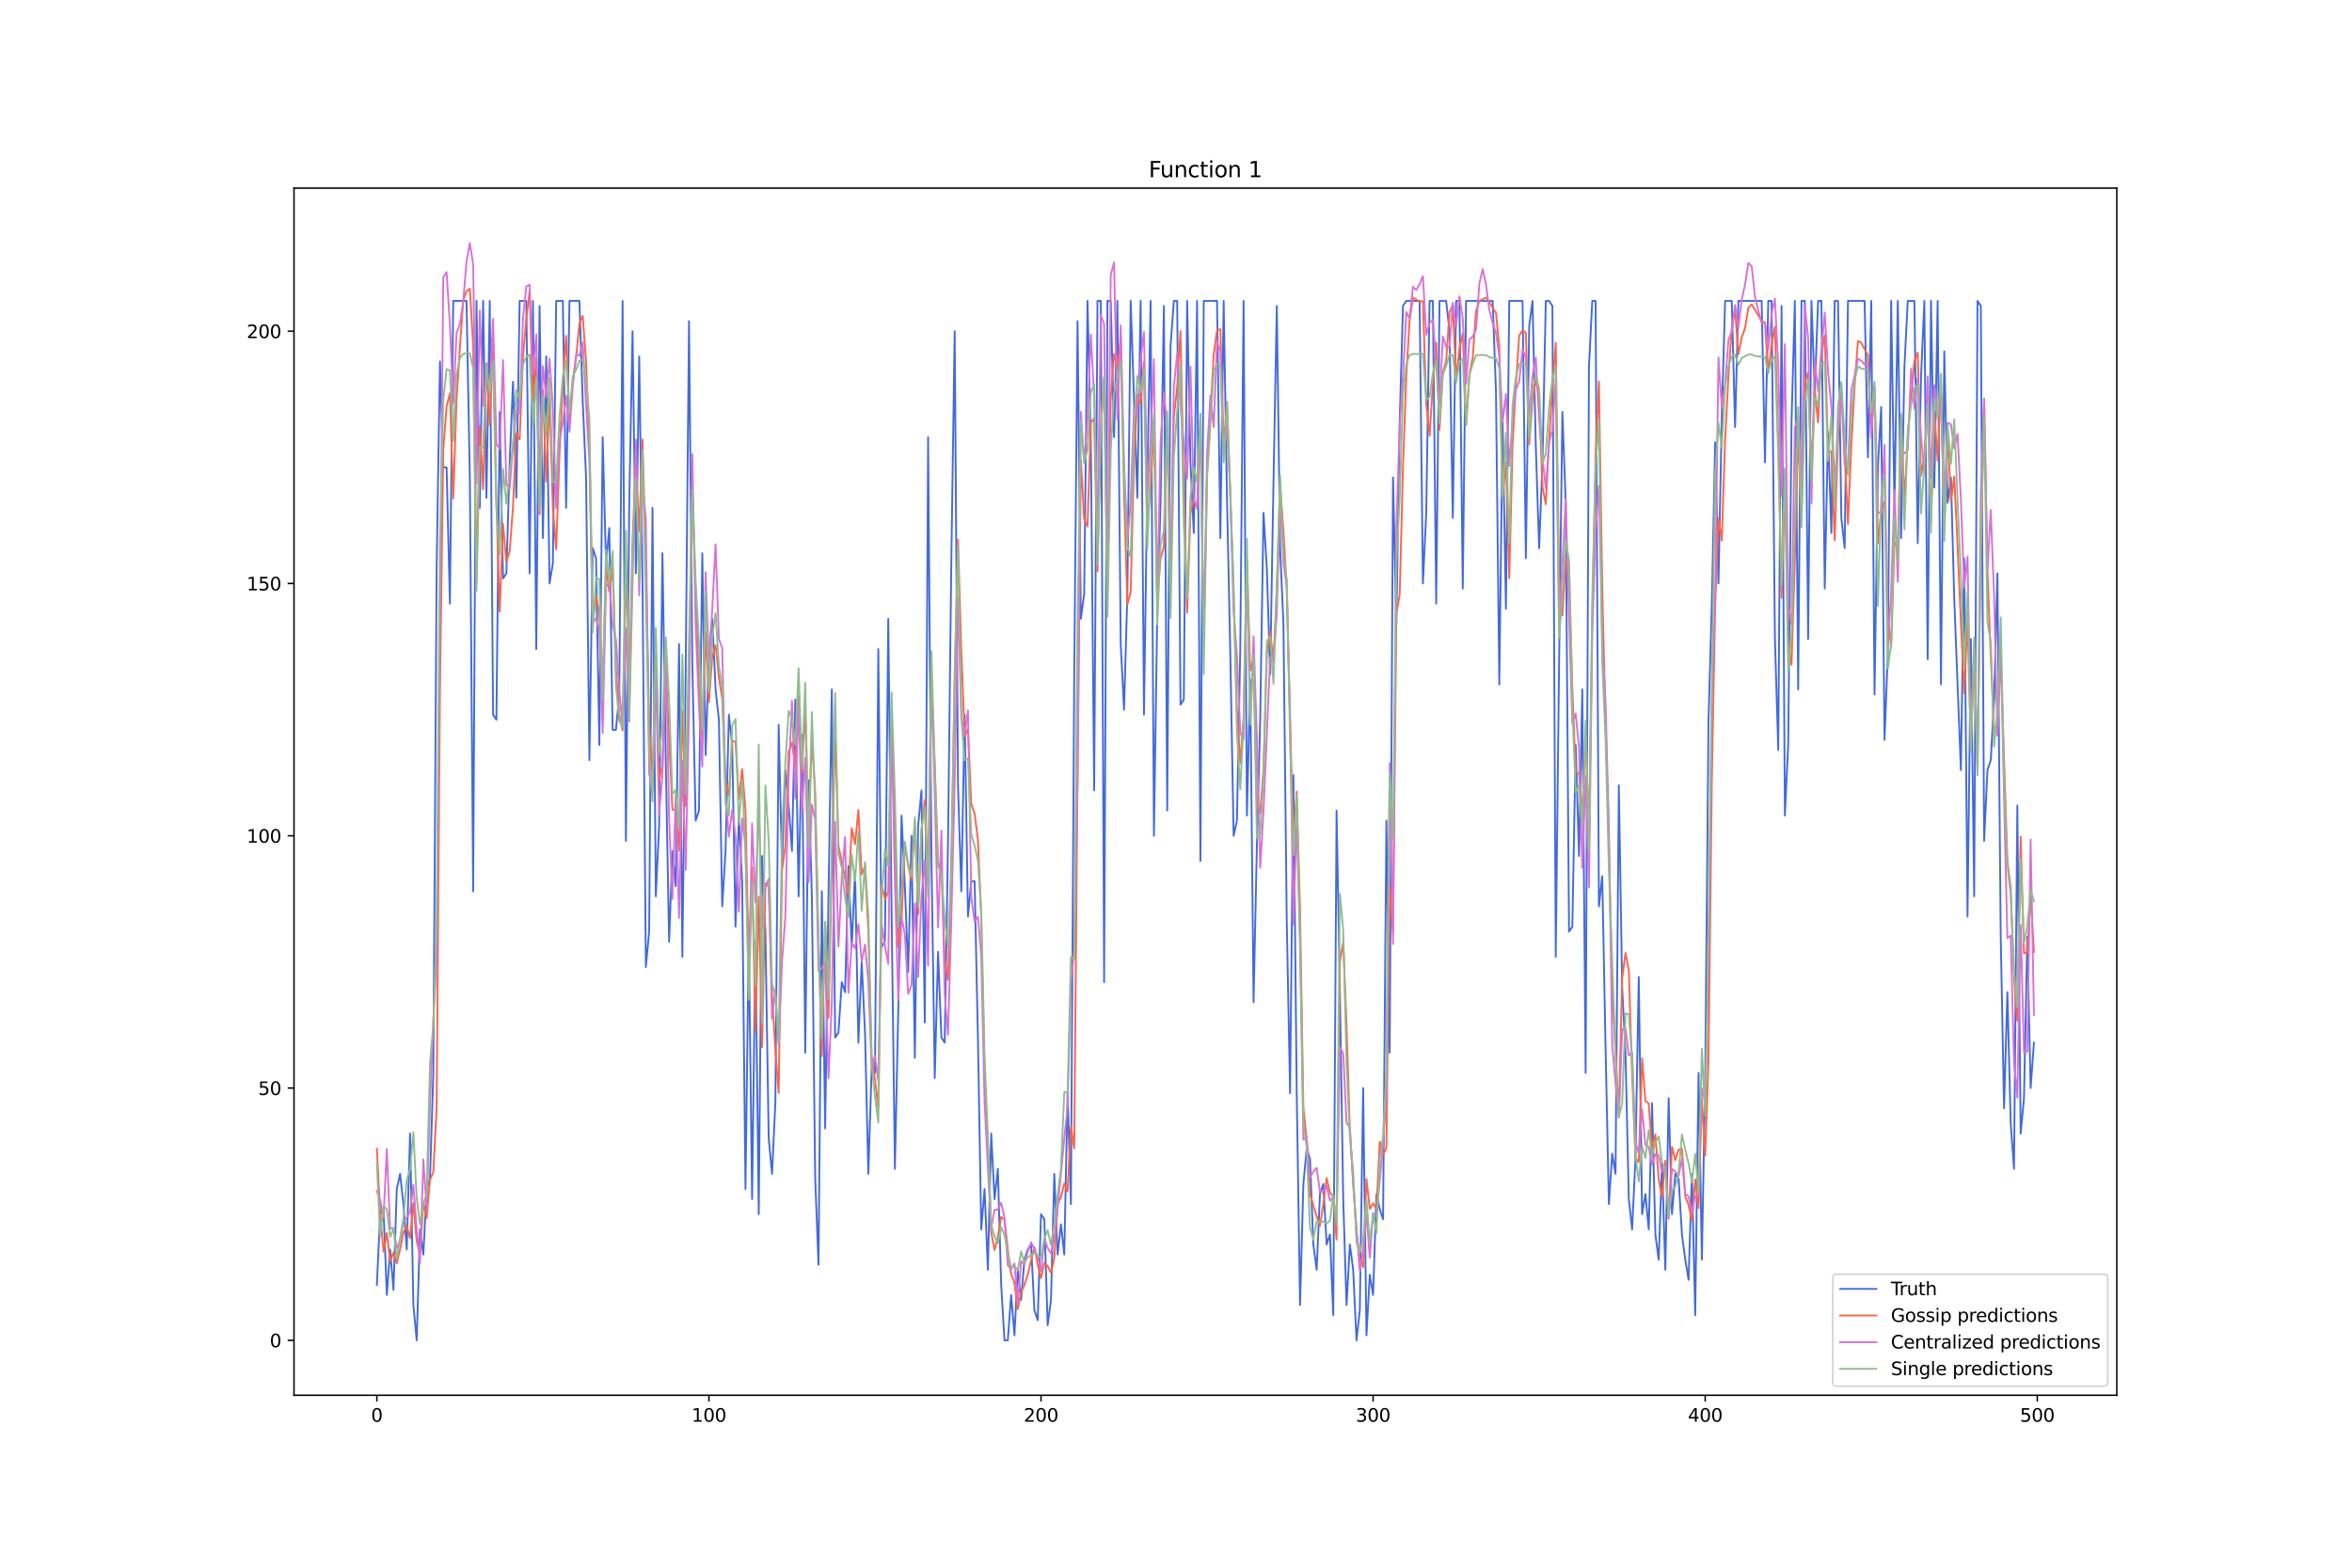 <?xml version="1.0" encoding="utf-8" standalone="no"?>
<!DOCTYPE svg PUBLIC "-//W3C//DTD SVG 1.1//EN"
  "http://www.w3.org/Graphics/SVG/1.1/DTD/svg11.dtd">
<svg xmlns:xlink="http://www.w3.org/1999/xlink" width="1296pt" height="864pt" viewBox="0 0 1296 864" xmlns="http://www.w3.org/2000/svg" version="1.1">
 <defs>
  <style type="text/css">*{stroke-linejoin: round; stroke-linecap: butt}</style>
 </defs>
 <g id="figure_1">
  <g id="patch_1">
   <path d="M 0 864 
L 1296 864 
L 1296 0 
L 0 0 
z
" style="fill: #ffffff"/>
  </g>
  <g id="axes_1">
   <g id="patch_2">
    <path d="M 162 768.96 
L 1166.4 768.96 
L 1166.4 103.68 
L 162 103.68 
z
" style="fill: #ffffff"/>
   </g>
   <g id="matplotlib.axis_1">
    <g id="xtick_1">
     <g id="line2d_1">
      <defs>
       <path id="m69c9ccde1a" d="M 0 0 
L 0 3.5 
" style="stroke: #000000; stroke-width: 0.8"/>
      </defs>
      <g>
       <use xlink:href="#m69c9ccde1a" x="207.655" y="768.96" style="stroke: #000000; stroke-width: 0.8"/>
      </g>
     </g>
     <g id="text_1">
      <!-- 0 -->
      <g transform="translate(204.473 783.558) scale(0.1 -0.1)">
       <defs>
        <path id="DejaVuSans-30" d="M 2034 4250 
Q 1547 4250 1301 3770 
Q 1056 3291 1056 2328 
Q 1056 1369 1301 889 
Q 1547 409 2034 409 
Q 2525 409 2770 889 
Q 3016 1369 3016 2328 
Q 3016 3291 2770 3770 
Q 2525 4250 2034 4250 
z
M 2034 4750 
Q 2819 4750 3233 4129 
Q 3647 3509 3647 2328 
Q 3647 1150 3233 529 
Q 2819 -91 2034 -91 
Q 1250 -91 836 529 
Q 422 1150 422 2328 
Q 422 3509 836 4129 
Q 1250 4750 2034 4750 
z
" transform="scale(0.016)"/>
       </defs>
       <use xlink:href="#DejaVuSans-30"/>
      </g>
     </g>
    </g>
    <g id="xtick_2">
     <g id="line2d_2">
      <g>
       <use xlink:href="#m69c9ccde1a" x="390.639" y="768.96" style="stroke: #000000; stroke-width: 0.8"/>
      </g>
     </g>
     <g id="text_2">
      <!-- 100 -->
      <g transform="translate(381.095 783.558) scale(0.1 -0.1)">
       <defs>
        <path id="DejaVuSans-31" d="M 794 531 
L 1825 531 
L 1825 4091 
L 703 3866 
L 703 4441 
L 1819 4666 
L 2450 4666 
L 2450 531 
L 3481 531 
L 3481 0 
L 794 0 
L 794 531 
z
" transform="scale(0.016)"/>
       </defs>
       <use xlink:href="#DejaVuSans-31"/>
       <use xlink:href="#DejaVuSans-30" x="63.623"/>
       <use xlink:href="#DejaVuSans-30" x="127.246"/>
      </g>
     </g>
    </g>
    <g id="xtick_3">
     <g id="line2d_3">
      <g>
       <use xlink:href="#m69c9ccde1a" x="573.623" y="768.96" style="stroke: #000000; stroke-width: 0.8"/>
      </g>
     </g>
     <g id="text_3">
      <!-- 200 -->
      <g transform="translate(564.079 783.558) scale(0.1 -0.1)">
       <defs>
        <path id="DejaVuSans-32" d="M 1228 531 
L 3431 531 
L 3431 0 
L 469 0 
L 469 531 
Q 828 903 1448 1529 
Q 2069 2156 2228 2338 
Q 2531 2678 2651 2914 
Q 2772 3150 2772 3378 
Q 2772 3750 2511 3984 
Q 2250 4219 1831 4219 
Q 1534 4219 1204 4116 
Q 875 4013 500 3803 
L 500 4441 
Q 881 4594 1212 4672 
Q 1544 4750 1819 4750 
Q 2544 4750 2975 4387 
Q 3406 4025 3406 3419 
Q 3406 3131 3298 2873 
Q 3191 2616 2906 2266 
Q 2828 2175 2409 1742 
Q 1991 1309 1228 531 
z
" transform="scale(0.016)"/>
       </defs>
       <use xlink:href="#DejaVuSans-32"/>
       <use xlink:href="#DejaVuSans-30" x="63.623"/>
       <use xlink:href="#DejaVuSans-30" x="127.246"/>
      </g>
     </g>
    </g>
    <g id="xtick_4">
     <g id="line2d_4">
      <g>
       <use xlink:href="#m69c9ccde1a" x="756.607" y="768.96" style="stroke: #000000; stroke-width: 0.8"/>
      </g>
     </g>
     <g id="text_4">
      <!-- 300 -->
      <g transform="translate(747.063 783.558) scale(0.1 -0.1)">
       <defs>
        <path id="DejaVuSans-33" d="M 2597 2516 
Q 3050 2419 3304 2112 
Q 3559 1806 3559 1356 
Q 3559 666 3084 287 
Q 2609 -91 1734 -91 
Q 1441 -91 1130 -33 
Q 819 25 488 141 
L 488 750 
Q 750 597 1062 519 
Q 1375 441 1716 441 
Q 2309 441 2620 675 
Q 2931 909 2931 1356 
Q 2931 1769 2642 2001 
Q 2353 2234 1838 2234 
L 1294 2234 
L 1294 2753 
L 1863 2753 
Q 2328 2753 2575 2939 
Q 2822 3125 2822 3475 
Q 2822 3834 2567 4026 
Q 2313 4219 1838 4219 
Q 1578 4219 1281 4162 
Q 984 4106 628 3988 
L 628 4550 
Q 988 4650 1302 4700 
Q 1616 4750 1894 4750 
Q 2613 4750 3031 4423 
Q 3450 4097 3450 3541 
Q 3450 3153 3228 2886 
Q 3006 2619 2597 2516 
z
" transform="scale(0.016)"/>
       </defs>
       <use xlink:href="#DejaVuSans-33"/>
       <use xlink:href="#DejaVuSans-30" x="63.623"/>
       <use xlink:href="#DejaVuSans-30" x="127.246"/>
      </g>
     </g>
    </g>
    <g id="xtick_5">
     <g id="line2d_5">
      <g>
       <use xlink:href="#m69c9ccde1a" x="939.591" y="768.96" style="stroke: #000000; stroke-width: 0.8"/>
      </g>
     </g>
     <g id="text_5">
      <!-- 400 -->
      <g transform="translate(930.047 783.558) scale(0.1 -0.1)">
       <defs>
        <path id="DejaVuSans-34" d="M 2419 4116 
L 825 1625 
L 2419 1625 
L 2419 4116 
z
M 2253 4666 
L 3047 4666 
L 3047 1625 
L 3713 1625 
L 3713 1100 
L 3047 1100 
L 3047 0 
L 2419 0 
L 2419 1100 
L 313 1100 
L 313 1709 
L 2253 4666 
z
" transform="scale(0.016)"/>
       </defs>
       <use xlink:href="#DejaVuSans-34"/>
       <use xlink:href="#DejaVuSans-30" x="63.623"/>
       <use xlink:href="#DejaVuSans-30" x="127.246"/>
      </g>
     </g>
    </g>
    <g id="xtick_6">
     <g id="line2d_6">
      <g>
       <use xlink:href="#m69c9ccde1a" x="1122.575" y="768.96" style="stroke: #000000; stroke-width: 0.8"/>
      </g>
     </g>
     <g id="text_6">
      <!-- 500 -->
      <g transform="translate(1113.032 783.558) scale(0.1 -0.1)">
       <defs>
        <path id="DejaVuSans-35" d="M 691 4666 
L 3169 4666 
L 3169 4134 
L 1269 4134 
L 1269 2991 
Q 1406 3038 1543 3061 
Q 1681 3084 1819 3084 
Q 2600 3084 3056 2656 
Q 3513 2228 3513 1497 
Q 3513 744 3044 326 
Q 2575 -91 1722 -91 
Q 1428 -91 1123 -41 
Q 819 9 494 109 
L 494 744 
Q 775 591 1075 516 
Q 1375 441 1709 441 
Q 2250 441 2565 725 
Q 2881 1009 2881 1497 
Q 2881 1984 2565 2268 
Q 2250 2553 1709 2553 
Q 1456 2553 1204 2497 
Q 953 2441 691 2322 
L 691 4666 
z
" transform="scale(0.016)"/>
       </defs>
       <use xlink:href="#DejaVuSans-35"/>
       <use xlink:href="#DejaVuSans-30" x="63.623"/>
       <use xlink:href="#DejaVuSans-30" x="127.246"/>
      </g>
     </g>
    </g>
   </g>
   <g id="matplotlib.axis_2">
    <g id="ytick_1">
     <g id="line2d_7">
      <defs>
       <path id="mf39ebf0ef9" d="M 0 0 
L -3.5 0 
" style="stroke: #000000; stroke-width: 0.8"/>
      </defs>
      <g>
       <use xlink:href="#mf39ebf0ef9" x="162" y="738.72" style="stroke: #000000; stroke-width: 0.8"/>
      </g>
     </g>
     <g id="text_7">
      <!-- 0 -->
      <g transform="translate(148.637 742.519) scale(0.1 -0.1)">
       <use xlink:href="#DejaVuSans-30"/>
      </g>
     </g>
    </g>
    <g id="ytick_2">
     <g id="line2d_8">
      <g>
       <use xlink:href="#mf39ebf0ef9" x="162" y="599.674" style="stroke: #000000; stroke-width: 0.8"/>
      </g>
     </g>
     <g id="text_8">
      <!-- 50 -->
      <g transform="translate(142.275 603.474) scale(0.1 -0.1)">
       <use xlink:href="#DejaVuSans-35"/>
       <use xlink:href="#DejaVuSans-30" x="63.623"/>
      </g>
     </g>
    </g>
    <g id="ytick_3">
     <g id="line2d_9">
      <g>
       <use xlink:href="#mf39ebf0ef9" x="162" y="460.629" style="stroke: #000000; stroke-width: 0.8"/>
      </g>
     </g>
     <g id="text_9">
      <!-- 100 -->
      <g transform="translate(135.912 464.428) scale(0.1 -0.1)">
       <use xlink:href="#DejaVuSans-31"/>
       <use xlink:href="#DejaVuSans-30" x="63.623"/>
       <use xlink:href="#DejaVuSans-30" x="127.246"/>
      </g>
     </g>
    </g>
    <g id="ytick_4">
     <g id="line2d_10">
      <g>
       <use xlink:href="#mf39ebf0ef9" x="162" y="321.583" style="stroke: #000000; stroke-width: 0.8"/>
      </g>
     </g>
     <g id="text_10">
      <!-- 150 -->
      <g transform="translate(135.912 325.382) scale(0.1 -0.1)">
       <use xlink:href="#DejaVuSans-31"/>
       <use xlink:href="#DejaVuSans-35" x="63.623"/>
       <use xlink:href="#DejaVuSans-30" x="127.246"/>
      </g>
     </g>
    </g>
    <g id="ytick_5">
     <g id="line2d_11">
      <g>
       <use xlink:href="#mf39ebf0ef9" x="162" y="182.537" style="stroke: #000000; stroke-width: 0.8"/>
      </g>
     </g>
     <g id="text_11">
      <!-- 200 -->
      <g transform="translate(135.912 186.337) scale(0.1 -0.1)">
       <use xlink:href="#DejaVuSans-32"/>
       <use xlink:href="#DejaVuSans-30" x="63.623"/>
       <use xlink:href="#DejaVuSans-30" x="127.246"/>
      </g>
     </g>
    </g>
   </g>
   <g id="line2d_12">
    <path d="M 207.655 708.13 
L 209.484 669.197 
L 211.314 666.416 
L 213.144 713.692 
L 214.974 688.664 
L 216.804 710.911 
L 218.634 655.293 
L 220.463 646.95 
L 222.293 663.635 
L 224.123 688.664 
L 225.953 624.703 
L 227.783 719.254 
L 229.613 738.72 
L 231.442 677.54 
L 233.272 691.444 
L 235.102 655.293 
L 236.932 649.731 
L 238.762 591.332 
L 240.592 313.24 
L 242.422 199.223 
L 244.251 257.622 
L 246.081 257.622 
L 247.911 332.707 
L 249.741 165.852 
L 257.06 165.852 
L 258.89 263.184 
L 260.72 491.219 
L 262.55 165.852 
L 264.38 279.869 
L 266.209 165.852 
L 268.039 274.307 
L 269.869 165.852 
L 271.699 393.887 
L 273.529 396.668 
L 275.359 227.032 
L 277.189 318.802 
L 279.018 316.021 
L 280.848 254.841 
L 282.678 210.346 
L 284.508 274.307 
L 286.338 165.852 
L 289.997 165.852 
L 291.827 316.021 
L 293.657 165.852 
L 295.487 357.735 
L 297.317 168.633 
L 299.147 296.555 
L 300.976 196.442 
L 302.806 321.583 
L 304.636 310.459 
L 306.466 165.852 
L 310.126 165.852 
L 311.956 279.869 
L 313.785 165.852 
L 319.275 165.852 
L 321.105 221.47 
L 322.935 263.184 
L 324.764 418.915 
L 326.594 302.117 
L 328.424 307.678 
L 330.254 410.572 
L 332.084 240.937 
L 333.914 310.459 
L 335.743 290.993 
L 337.573 402.229 
L 339.403 402.229 
L 341.233 382.763 
L 343.063 165.852 
L 344.893 463.41 
L 346.723 277.088 
L 348.552 182.537 
L 350.382 316.021 
L 352.212 196.442 
L 354.042 321.583 
L 355.872 532.932 
L 357.702 513.466 
L 359.531 279.869 
L 361.361 494 
L 363.191 455.067 
L 365.021 304.898 
L 366.851 418.915 
L 368.681 519.028 
L 370.51 468.971 
L 372.34 488.438 
L 374.17 354.954 
L 376 527.371 
L 377.83 368.859 
L 379.66 176.976 
L 381.489 366.078 
L 383.319 452.286 
L 385.149 446.724 
L 386.979 304.898 
L 388.809 416.134 
L 390.639 360.516 
L 392.469 341.049 
L 394.298 379.982 
L 396.128 396.668 
L 397.958 499.561 
L 399.788 468.971 
L 401.618 393.887 
L 403.448 410.572 
L 405.277 510.685 
L 407.107 449.505 
L 408.937 485.657 
L 410.767 655.293 
L 412.597 516.247 
L 414.427 660.854 
L 416.256 519.028 
L 418.086 669.197 
L 419.916 471.752 
L 421.746 513.466 
L 423.576 627.483 
L 425.406 646.95 
L 427.236 608.017 
L 429.065 399.449 
L 430.895 477.314 
L 432.725 424.477 
L 434.555 443.943 
L 436.385 468.971 
L 438.215 385.544 
L 440.044 494 
L 441.874 405.01 
L 443.704 580.208 
L 445.534 430.039 
L 447.364 494 
L 449.194 649.731 
L 451.023 697.006 
L 452.853 491.219 
L 454.683 621.922 
L 456.513 494 
L 458.343 379.982 
L 460.173 571.865 
L 462.003 569.084 
L 463.832 541.275 
L 465.662 546.837 
L 467.492 477.314 
L 469.322 521.809 
L 471.152 480.095 
L 472.982 574.646 
L 474.811 530.152 
L 476.641 569.084 
L 478.471 646.95 
L 480.301 588.551 
L 482.131 591.332 
L 483.961 357.735 
L 485.79 521.809 
L 487.62 519.028 
L 489.45 341.049 
L 491.28 502.342 
L 493.11 644.169 
L 494.94 557.961 
L 496.77 449.505 
L 498.599 488.438 
L 500.429 535.713 
L 502.259 460.629 
L 504.089 582.989 
L 505.919 455.067 
L 507.749 435.6 
L 509.578 563.522 
L 511.408 240.937 
L 513.238 471.752 
L 515.068 594.113 
L 516.898 524.59 
L 518.728 571.865 
L 520.557 574.646 
L 522.387 463.41 
L 524.217 307.678 
L 526.047 182.537 
L 527.877 432.82 
L 529.707 491.219 
L 531.536 393.887 
L 533.366 505.123 
L 535.196 485.657 
L 537.026 485.657 
L 538.856 571.865 
L 540.686 677.54 
L 542.516 655.293 
L 544.345 699.787 
L 546.175 624.703 
L 548.005 660.854 
L 549.835 644.169 
L 551.665 708.13 
L 553.495 738.72 
L 555.324 738.72 
L 557.154 713.692 
L 558.984 735.939 
L 560.814 699.787 
L 562.644 716.473 
L 564.474 694.225 
L 566.303 688.664 
L 568.133 685.883 
L 569.963 722.035 
L 571.793 727.596 
L 573.623 669.197 
L 575.453 671.978 
L 577.283 730.377 
L 579.112 716.473 
L 580.942 646.95 
L 582.772 691.444 
L 584.602 674.759 
L 586.432 691.444 
L 588.262 602.455 
L 590.091 663.635 
L 591.921 371.639 
L 593.751 176.976 
L 595.581 341.049 
L 597.411 327.145 
L 599.241 165.852 
L 601.07 243.717 
L 602.9 435.6 
L 604.73 165.852 
L 606.56 165.852 
L 608.39 541.275 
L 610.22 165.852 
L 612.05 165.852 
L 613.879 240.937 
L 615.709 165.852 
L 617.539 354.954 
L 619.369 391.106 
L 621.199 327.145 
L 623.029 165.852 
L 626.688 274.307 
L 628.518 165.852 
L 630.348 393.887 
L 632.178 265.965 
L 634.008 165.852 
L 635.837 460.629 
L 637.667 338.268 
L 639.497 277.088 
L 641.327 168.633 
L 643.157 446.724 
L 644.987 190.88 
L 646.817 165.852 
L 648.646 165.852 
L 650.476 388.325 
L 652.306 385.544 
L 654.136 165.852 
L 655.966 254.841 
L 657.796 293.774 
L 659.625 165.852 
L 661.455 474.533 
L 663.285 165.852 
L 670.604 165.852 
L 672.434 296.555 
L 674.264 165.852 
L 676.094 274.307 
L 677.924 360.516 
L 679.754 460.629 
L 681.583 452.286 
L 683.413 357.735 
L 685.243 165.852 
L 687.073 449.505 
L 688.903 374.42 
L 690.733 552.399 
L 692.563 466.191 
L 694.392 396.668 
L 696.222 282.65 
L 698.052 313.24 
L 699.882 371.639 
L 701.712 265.965 
L 703.542 168.633 
L 705.371 302.117 
L 707.201 343.83 
L 709.031 507.904 
L 710.861 602.455 
L 712.691 427.258 
L 714.521 602.455 
L 716.35 719.254 
L 718.18 652.512 
L 720.01 633.045 
L 721.84 638.607 
L 723.67 685.883 
L 725.5 699.787 
L 727.33 658.074 
L 729.159 652.512 
L 730.989 685.883 
L 732.819 680.321 
L 734.649 724.815 
L 736.479 446.724 
L 738.309 546.837 
L 740.138 660.854 
L 741.968 719.254 
L 743.798 685.883 
L 745.628 699.787 
L 747.458 738.72 
L 749.288 722.035 
L 751.117 599.674 
L 752.947 735.939 
L 754.777 702.568 
L 756.607 713.692 
L 758.437 658.074 
L 760.267 666.416 
L 762.097 671.978 
L 763.926 452.286 
L 765.756 580.208 
L 767.586 263.184 
L 769.416 343.83 
L 771.246 232.594 
L 773.076 168.633 
L 774.905 165.852 
L 782.225 165.852 
L 784.055 321.583 
L 785.884 282.65 
L 787.714 165.852 
L 789.544 165.852 
L 791.374 332.707 
L 793.204 165.852 
L 796.864 165.852 
L 798.693 182.537 
L 800.523 285.431 
L 802.353 165.852 
L 804.183 165.852 
L 806.013 324.364 
L 807.843 165.852 
L 822.481 165.852 
L 824.311 215.908 
L 826.141 377.201 
L 827.971 232.594 
L 829.801 335.488 
L 831.63 165.852 
L 838.95 165.852 
L 840.78 307.678 
L 842.61 179.756 
L 844.439 165.852 
L 846.269 246.498 
L 848.099 302.117 
L 849.929 254.841 
L 851.759 165.852 
L 853.589 165.852 
L 855.418 168.633 
L 857.248 527.371 
L 859.078 366.078 
L 860.908 227.032 
L 862.738 277.088 
L 864.568 513.466 
L 866.397 510.685 
L 868.227 410.572 
L 870.057 471.752 
L 871.887 379.982 
L 873.717 591.332 
L 875.547 202.004 
L 877.377 165.852 
L 879.206 165.852 
L 881.036 499.561 
L 882.866 482.876 
L 884.696 577.427 
L 886.526 663.635 
L 888.356 635.826 
L 890.185 646.95 
L 892.015 432.82 
L 893.845 544.056 
L 895.675 580.208 
L 897.505 660.854 
L 899.335 677.54 
L 901.164 638.607 
L 902.994 538.494 
L 904.824 669.197 
L 906.654 658.074 
L 908.484 677.54 
L 910.314 608.017 
L 912.144 680.321 
L 913.973 694.225 
L 915.803 641.388 
L 917.633 699.787 
L 919.463 605.236 
L 921.293 669.197 
L 923.123 646.95 
L 924.952 649.731 
L 926.782 680.321 
L 928.612 694.225 
L 930.442 705.349 
L 932.272 646.95 
L 934.102 724.815 
L 935.931 591.332 
L 937.761 694.225 
L 939.591 594.113 
L 941.421 396.668 
L 943.251 332.707 
L 945.081 243.717 
L 946.911 321.583 
L 948.74 229.813 
L 950.57 165.852 
L 954.23 165.852 
L 956.06 235.375 
L 957.89 165.852 
L 970.698 165.852 
L 972.528 254.841 
L 974.358 165.852 
L 976.188 165.852 
L 978.018 352.173 
L 979.848 413.353 
L 981.678 168.633 
L 983.507 449.505 
L 985.337 410.572 
L 987.167 232.594 
L 988.997 165.852 
L 990.827 379.982 
L 992.657 165.852 
L 994.486 165.852 
L 996.316 352.173 
L 998.146 165.852 
L 999.976 215.908 
L 1001.806 165.852 
L 1003.636 165.852 
L 1005.465 324.364 
L 1007.295 238.156 
L 1009.125 293.774 
L 1010.955 165.852 
L 1012.785 165.852 
L 1014.615 285.431 
L 1016.444 302.117 
L 1018.274 165.852 
L 1027.424 165.852 
L 1029.253 252.06 
L 1031.083 165.852 
L 1032.913 382.763 
L 1034.743 257.622 
L 1036.573 224.251 
L 1038.403 407.791 
L 1040.232 360.516 
L 1042.062 165.852 
L 1043.892 279.869 
L 1045.722 165.852 
L 1047.552 296.555 
L 1049.382 202.004 
L 1051.211 165.852 
L 1054.871 165.852 
L 1056.701 299.336 
L 1058.531 207.566 
L 1060.361 165.852 
L 1062.191 363.297 
L 1064.02 165.852 
L 1065.85 268.746 
L 1067.68 165.852 
L 1069.51 377.201 
L 1071.34 193.661 
L 1073.17 277.088 
L 1074.999 263.184 
L 1076.829 329.926 
L 1080.489 424.477 
L 1082.319 307.678 
L 1084.149 505.123 
L 1085.978 352.173 
L 1087.808 494 
L 1089.638 165.852 
L 1091.468 168.633 
L 1093.298 463.41 
L 1095.128 424.477 
L 1096.958 418.915 
L 1098.787 385.544 
L 1100.617 316.021 
L 1102.447 516.247 
L 1104.277 610.798 
L 1106.107 546.837 
L 1107.937 619.141 
L 1109.766 644.169 
L 1111.596 443.943 
L 1113.426 624.703 
L 1115.256 605.236 
L 1117.086 516.247 
L 1118.916 599.674 
L 1120.745 574.646 
L 1120.745 574.646 
" clip-path="url(#p0ca445858d)" style="fill: none; stroke: #4169e1; stroke-linecap: square"/>
   </g>
   <g id="line2d_13">
    <path d="M 207.655 633.126 
L 209.484 668.033 
L 211.314 689.85 
L 213.144 679.561 
L 214.974 695.109 
L 216.804 690.423 
L 218.634 696.283 
L 220.463 688.506 
L 222.293 679.295 
L 224.123 675.557 
L 225.953 682.452 
L 227.783 663.125 
L 229.613 684.042 
L 231.442 691.264 
L 233.272 662.744 
L 235.102 671.303 
L 236.932 650.234 
L 238.762 646.051 
L 240.592 610.548 
L 242.422 381.235 
L 244.251 247.803 
L 246.081 223.907 
L 247.911 216.756 
L 249.741 274.738 
L 251.571 220.271 
L 253.401 191.735 
L 255.23 165.724 
L 257.06 160.495 
L 258.89 159.125 
L 260.72 190.359 
L 262.55 318.99 
L 264.38 234.947 
L 266.209 269.626 
L 268.039 200.292 
L 269.869 234.553 
L 271.699 190.191 
L 273.529 276.793 
L 275.359 337.054 
L 277.189 288.902 
L 279.018 309.755 
L 280.848 303.797 
L 282.678 279.083 
L 284.508 239.112 
L 286.338 242.141 
L 288.168 196.424 
L 289.997 175.932 
L 291.827 160.085 
L 293.657 220.592 
L 295.487 197.391 
L 297.317 283.496 
L 299.147 214.744 
L 300.976 265.541 
L 302.806 218.282 
L 304.636 280.432 
L 306.466 302.704 
L 308.296 250.486 
L 310.126 211.484 
L 311.956 185.086 
L 313.785 231.242 
L 315.615 209.912 
L 317.445 197.069 
L 319.275 178.201 
L 321.105 174.131 
L 322.935 199.584 
L 324.764 243.562 
L 326.594 343.7 
L 328.424 328.139 
L 330.254 338.149 
L 332.084 379.251 
L 333.914 312.223 
L 335.743 326.027 
L 337.573 312.645 
L 339.403 368.696 
L 341.233 393.916 
L 343.063 402.515 
L 344.893 313.125 
L 346.723 376.417 
L 348.552 297.589 
L 350.382 254.527 
L 352.212 292.753 
L 354.042 242.297 
L 355.872 309.73 
L 357.702 399.492 
L 359.531 428.579 
L 361.361 362.649 
L 363.191 430.156 
L 365.021 421.695 
L 366.851 368.114 
L 370.51 446.216 
L 372.34 446.372 
L 374.17 468.821 
L 376 391.519 
L 377.83 444.213 
L 379.66 371.074 
L 381.489 268.758 
L 383.319 328.101 
L 385.149 377.768 
L 386.979 408.206 
L 388.809 348.256 
L 390.639 386.984 
L 392.469 361.879 
L 394.298 355.467 
L 396.128 373.441 
L 397.958 385.186 
L 399.788 430.47 
L 401.618 438.362 
L 403.448 408.677 
L 405.277 408.586 
L 407.107 440.455 
L 408.937 423.86 
L 410.767 446.183 
L 412.597 529.601 
L 414.427 478.184 
L 416.256 568.949 
L 418.086 494.152 
L 419.916 577.281 
L 421.746 486.903 
L 423.576 488.797 
L 425.406 547.831 
L 427.236 578.951 
L 429.065 602.373 
L 430.895 479.627 
L 432.725 466.639 
L 434.555 414.326 
L 436.385 409.425 
L 438.215 422.358 
L 440.044 383.743 
L 441.874 425.616 
L 443.704 390.282 
L 445.534 461.594 
L 447.364 406.835 
L 449.194 436.926 
L 451.023 519.659 
L 452.853 582.041 
L 454.683 508.332 
L 456.513 560.921 
L 458.343 477.473 
L 460.173 402.96 
L 462.003 465.807 
L 463.832 475.168 
L 467.492 492.463 
L 469.322 456.464 
L 471.152 465.271 
L 472.982 446.395 
L 474.811 481.901 
L 476.641 477.182 
L 478.471 513.064 
L 480.301 582.266 
L 482.131 594.998 
L 483.961 610.92 
L 485.79 487.593 
L 487.62 495.359 
L 489.45 491.679 
L 491.28 405.203 
L 493.11 455.249 
L 494.94 521.703 
L 496.77 506.672 
L 498.599 465.804 
L 500.429 477.084 
L 502.259 485.204 
L 504.089 452.785 
L 505.919 503.773 
L 507.749 457.384 
L 509.578 440.957 
L 511.408 483.329 
L 513.238 372.612 
L 515.068 421.543 
L 516.898 475.31 
L 518.728 479.16 
L 520.557 529.032 
L 522.387 540.159 
L 524.217 471.924 
L 526.047 374.876 
L 527.877 297.404 
L 529.707 358.843 
L 531.536 406.059 
L 533.366 401.646 
L 535.196 443.11 
L 537.026 448.325 
L 538.856 462.866 
L 540.686 505.066 
L 542.516 591.639 
L 544.345 631.064 
L 546.175 679.074 
L 548.005 688.928 
L 549.835 681.819 
L 551.665 670.638 
L 553.495 672.205 
L 555.324 688.508 
L 557.154 702.256 
L 558.984 707.026 
L 560.814 721.509 
L 562.644 712.33 
L 564.474 708.217 
L 566.303 702.565 
L 568.133 694.586 
L 569.963 687.334 
L 571.793 696.742 
L 573.623 704.498 
L 575.453 695.965 
L 577.283 697.779 
L 579.112 701.511 
L 580.942 693.403 
L 582.772 663.599 
L 584.602 659.745 
L 586.432 652.228 
L 588.262 656.687 
L 590.091 620.743 
L 591.921 632.946 
L 593.751 427.023 
L 595.581 253.479 
L 597.411 286.12 
L 599.241 290.184 
L 601.07 233.015 
L 602.9 230.567 
L 604.73 314.938 
L 606.56 236.675 
L 608.39 208.414 
L 610.22 327.401 
L 612.05 219.148 
L 613.879 195.082 
L 615.709 202.849 
L 617.539 186.458 
L 619.369 270.76 
L 621.199 333.247 
L 623.029 326.277 
L 624.858 253.798 
L 626.688 217.456 
L 628.518 222.589 
L 630.348 199.371 
L 632.178 291.237 
L 634.008 267.934 
L 635.837 235.817 
L 637.667 329.235 
L 639.497 307.816 
L 641.327 301.517 
L 643.157 234.374 
L 644.987 317.845 
L 646.817 229.775 
L 648.646 213.608 
L 650.476 182.456 
L 652.306 268.821 
L 654.136 337.582 
L 655.966 283.043 
L 657.796 274.921 
L 659.625 280.325 
L 661.455 235.874 
L 663.285 353.586 
L 665.115 261.755 
L 666.945 229.58 
L 668.775 195.343 
L 670.604 181.986 
L 672.434 181.49 
L 674.264 245.824 
L 676.094 221.458 
L 677.924 272.286 
L 679.754 326.556 
L 681.583 391.769 
L 683.413 420.595 
L 685.243 395.859 
L 687.073 308.567 
L 688.903 369.428 
L 690.733 362.94 
L 692.563 444.554 
L 694.392 448.129 
L 696.222 423.91 
L 698.052 360.921 
L 699.882 348.137 
L 701.712 364.749 
L 703.542 323.595 
L 705.371 266.973 
L 707.201 292.438 
L 709.031 324.286 
L 710.861 397.166 
L 712.691 463.59 
L 714.521 436.291 
L 716.35 501.014 
L 718.18 610.466 
L 720.01 628.281 
L 721.84 657.947 
L 723.67 664.419 
L 725.5 670.304 
L 727.33 675.74 
L 729.159 663.712 
L 730.989 649.29 
L 732.819 657.336 
L 734.649 659.393 
L 736.479 683.192 
L 738.309 529.942 
L 740.138 519.257 
L 741.968 564.764 
L 743.798 622.826 
L 747.458 679.229 
L 749.288 693.942 
L 751.117 698.327 
L 752.947 649.799 
L 754.777 666.301 
L 756.607 663.19 
L 758.437 666.202 
L 760.267 629.249 
L 762.097 636.476 
L 763.926 632.734 
L 765.756 487.953 
L 767.586 514.313 
L 769.416 338.151 
L 771.246 327.885 
L 773.076 257.583 
L 774.905 207.178 
L 776.735 176.36 
L 778.565 164.026 
L 782.225 166.172 
L 784.055 166.042 
L 785.884 222.368 
L 787.714 240.192 
L 789.544 211.677 
L 791.374 188.799 
L 793.204 236.883 
L 795.034 205.391 
L 796.864 199.261 
L 798.693 172.174 
L 800.523 168.237 
L 802.353 209.155 
L 804.183 191.872 
L 806.013 183.875 
L 807.843 234.248 
L 809.672 206.393 
L 811.502 197.104 
L 813.332 171.208 
L 815.162 165.923 
L 816.992 164.842 
L 818.822 164.053 
L 820.651 166.684 
L 824.311 172.455 
L 826.141 191.37 
L 827.971 273.441 
L 829.801 254.587 
L 831.63 318.694 
L 833.46 245.363 
L 835.29 211.962 
L 837.12 184.989 
L 838.95 182.088 
L 840.78 183.311 
L 842.61 244.926 
L 844.439 220.797 
L 846.269 208.892 
L 848.099 219.947 
L 849.929 268.32 
L 851.759 277.904 
L 853.589 242.479 
L 855.418 212.582 
L 857.248 188.928 
L 859.078 318.967 
L 860.908 339.282 
L 862.738 308.055 
L 864.568 311.941 
L 866.397 379.569 
L 868.227 425.537 
L 870.057 426.234 
L 871.887 448.429 
L 873.717 405.461 
L 875.547 459.053 
L 877.377 340.667 
L 879.206 250.206 
L 881.036 210.187 
L 882.866 323.154 
L 884.696 398.413 
L 886.526 463.941 
L 888.356 546.86 
L 890.185 578.966 
L 892.015 613.9 
L 893.845 539.393 
L 895.675 525.178 
L 897.505 534.73 
L 899.335 592.202 
L 901.164 638.255 
L 902.994 640.405 
L 904.824 583.286 
L 906.654 606.787 
L 908.484 608.117 
L 910.314 633.167 
L 912.144 625.159 
L 913.973 649.911 
L 915.803 659.82 
L 917.633 639.639 
L 919.463 671.725 
L 921.293 632.081 
L 923.123 639.411 
L 924.952 633.656 
L 926.782 633.012 
L 928.612 659.471 
L 930.442 664.061 
L 932.272 672.713 
L 934.102 650.081 
L 935.931 665.832 
L 937.761 605.866 
L 939.591 636.838 
L 941.421 583.706 
L 943.251 430.693 
L 945.081 334.244 
L 946.911 285.789 
L 948.74 297.879 
L 950.57 242.471 
L 952.4 207.435 
L 954.23 180.932 
L 956.06 170.656 
L 957.89 195.137 
L 959.719 186 
L 961.549 180.955 
L 963.379 169.711 
L 965.209 167.754 
L 970.698 176.848 
L 972.528 177.94 
L 974.358 205.638 
L 976.188 189.609 
L 978.018 180.093 
L 979.848 243.15 
L 981.678 329.539 
L 983.507 266.921 
L 985.337 353.938 
L 987.167 366.351 
L 988.997 308.687 
L 990.827 238.648 
L 992.657 281.778 
L 994.486 211.244 
L 996.316 205.192 
L 998.146 258.418 
L 999.976 214.763 
L 1001.806 232.834 
L 1003.636 194.676 
L 1005.465 184.838 
L 1007.295 248.33 
L 1009.125 248.891 
L 1010.955 297.77 
L 1012.785 241.525 
L 1014.615 214.003 
L 1016.444 248.609 
L 1018.274 288.858 
L 1020.104 245.448 
L 1021.934 213.227 
L 1023.764 187.92 
L 1025.594 188.878 
L 1027.424 192.603 
L 1029.253 195.575 
L 1031.083 237.469 
L 1032.913 213.232 
L 1034.743 299.536 
L 1036.573 281.718 
L 1038.403 276.557 
L 1040.232 339.962 
L 1042.062 356.947 
L 1043.892 298.758 
L 1045.722 301.726 
L 1047.552 230.721 
L 1049.382 276.309 
L 1051.211 240.65 
L 1054.871 198.813 
L 1056.701 194.398 
L 1058.531 262.16 
L 1060.361 251.427 
L 1062.191 225.288 
L 1064.02 286.832 
L 1065.85 226.625 
L 1067.68 253.903 
L 1069.51 210.534 
L 1071.34 291.292 
L 1073.17 238.4 
L 1074.999 276.32 
L 1076.829 262.62 
L 1078.659 300.619 
L 1080.489 342.941 
L 1082.319 382.086 
L 1084.149 340.782 
L 1085.978 412.403 
L 1087.808 359.194 
L 1089.638 423.255 
L 1091.468 303.127 
L 1093.298 220.047 
L 1095.128 314.594 
L 1096.958 361.841 
L 1098.787 402.46 
L 1100.617 398.995 
L 1102.447 362.258 
L 1106.107 474.48 
L 1107.937 489.317 
L 1109.766 538.874 
L 1111.596 562.661 
L 1113.426 461.151 
L 1115.256 525.409 
L 1117.086 524.899 
L 1118.916 493.408 
L 1120.745 524.714 
L 1120.745 524.714 
" clip-path="url(#p0ca445858d)" style="fill: none; stroke: #ff6347; stroke-linecap: square"/>
   </g>
   <g id="line2d_14">
    <path d="M 207.655 656.447 
L 209.484 661.483 
L 211.314 671.216 
L 213.144 633.357 
L 214.974 677.152 
L 216.804 676.787 
L 218.634 687.893 
L 220.463 683.718 
L 222.293 673.016 
L 224.123 671.074 
L 225.953 667.851 
L 227.783 652.942 
L 229.613 677.383 
L 231.442 696.125 
L 233.272 639.02 
L 235.102 666.62 
L 236.932 608.595 
L 238.762 562.646 
L 240.592 528.168 
L 244.251 152.811 
L 246.081 149.94 
L 247.911 179.078 
L 249.741 222.31 
L 251.571 183.508 
L 253.401 178.683 
L 255.23 166.369 
L 257.06 144.118 
L 258.89 133.92 
L 260.72 145.728 
L 262.55 266.376 
L 264.38 171.183 
L 266.209 223.642 
L 268.039 210.199 
L 269.869 213.232 
L 271.699 175.651 
L 273.529 244.758 
L 275.359 247.634 
L 277.189 198.487 
L 279.018 267.184 
L 280.848 269.469 
L 282.678 245.242 
L 284.508 226.43 
L 286.338 227.817 
L 288.168 175.472 
L 289.997 157.964 
L 291.827 156.868 
L 293.657 206.624 
L 295.487 184.284 
L 297.317 265.209 
L 299.147 201.833 
L 300.976 219.119 
L 302.806 197.652 
L 304.636 224.537 
L 306.466 280.035 
L 308.296 243.032 
L 310.126 232.804 
L 311.956 218.246 
L 313.785 237.961 
L 315.615 212.88 
L 317.445 195.517 
L 319.275 196.005 
L 321.105 188.612 
L 322.935 223.093 
L 324.764 254.021 
L 326.594 343.062 
L 328.424 340.814 
L 330.254 347.355 
L 332.084 404.026 
L 333.914 323.583 
L 335.743 320.13 
L 337.573 344.751 
L 339.403 352.408 
L 341.233 380.692 
L 343.063 399.161 
L 344.893 346.408 
L 346.723 397.667 
L 350.382 242.363 
L 352.212 328.203 
L 354.042 266.469 
L 355.872 285.682 
L 357.702 426.59 
L 359.531 435.747 
L 361.361 371.398 
L 363.191 448.997 
L 365.021 427.525 
L 366.851 354.014 
L 368.681 450.584 
L 370.51 495.517 
L 372.34 438.315 
L 374.17 505.924 
L 376 419.186 
L 377.83 479.438 
L 379.66 391.142 
L 381.489 250.332 
L 383.319 344.757 
L 385.149 389.291 
L 386.979 422.513 
L 388.809 315.363 
L 390.639 365.5 
L 392.469 335.655 
L 394.298 299.99 
L 396.128 352.283 
L 397.958 357.077 
L 399.788 437.495 
L 401.618 461.055 
L 403.448 446.338 
L 405.277 460.709 
L 407.107 502.492 
L 408.937 451.032 
L 410.767 466.155 
L 412.597 545.503 
L 414.427 453.824 
L 416.256 497.337 
L 418.086 442.4 
L 419.916 511.56 
L 421.746 488.381 
L 423.576 484.322 
L 425.406 561.427 
L 427.236 545.388 
L 429.065 575.661 
L 430.895 529.985 
L 432.725 505.711 
L 434.555 428.419 
L 436.385 386.228 
L 438.215 440.079 
L 440.044 389.032 
L 441.874 448.289 
L 443.704 417.477 
L 445.534 486.304 
L 447.364 443.466 
L 449.194 451.673 
L 451.023 535.364 
L 452.853 533.52 
L 454.683 530.427 
L 456.513 594.384 
L 458.343 553.105 
L 460.173 452.919 
L 462.003 521.694 
L 463.832 483.919 
L 465.662 461.334 
L 467.492 547.236 
L 469.322 519.643 
L 471.152 522.631 
L 472.982 509.259 
L 474.811 529.84 
L 476.641 520.553 
L 478.471 540.696 
L 480.301 589.269 
L 482.131 581.808 
L 483.961 595.896 
L 485.79 509.492 
L 487.62 521.259 
L 489.45 531.237 
L 491.28 399.807 
L 493.11 485.184 
L 494.94 551.251 
L 496.77 505.241 
L 498.599 515.127 
L 500.429 547.722 
L 502.259 542.818 
L 504.089 497.868 
L 505.919 538.454 
L 507.749 493.671 
L 509.578 474.173 
L 511.408 532.141 
L 513.238 373.9 
L 515.068 437.635 
L 516.898 511.188 
L 518.728 457.849 
L 520.557 548.491 
L 522.387 570.266 
L 524.217 505.557 
L 526.047 431.03 
L 527.877 329.487 
L 529.707 395.084 
L 531.536 405.125 
L 533.366 391.556 
L 535.196 494.382 
L 537.026 507.974 
L 538.856 505.314 
L 540.686 526.234 
L 542.516 607.259 
L 544.345 643.286 
L 546.175 676.681 
L 548.005 666.865 
L 549.835 666.524 
L 551.665 662.96 
L 553.495 671.23 
L 555.324 697.369 
L 557.154 699.528 
L 558.984 696.347 
L 560.814 718.684 
L 562.644 695.021 
L 564.474 696.968 
L 566.303 689.791 
L 568.133 684.668 
L 571.793 692.218 
L 573.623 700.478 
L 575.453 682.654 
L 577.283 687.776 
L 579.112 690.804 
L 580.942 682.474 
L 582.772 665.856 
L 584.602 647.151 
L 586.432 627.163 
L 588.262 610.262 
L 590.091 541.407 
L 591.921 523.896 
L 593.751 432.562 
L 595.581 226.919 
L 597.411 255.008 
L 599.241 231.102 
L 601.07 184.368 
L 602.9 218.213 
L 604.73 294.988 
L 606.56 173.81 
L 608.39 178.539 
L 610.22 324.871 
L 612.05 151.533 
L 613.879 144.591 
L 615.709 231.245 
L 617.539 179.364 
L 619.369 255.532 
L 621.199 298.051 
L 623.029 277.115 
L 624.858 224.844 
L 626.688 229.351 
L 628.518 197.844 
L 630.348 182.93 
L 632.178 271.523 
L 634.008 242.798 
L 635.837 197.935 
L 637.667 331.694 
L 639.497 243.824 
L 641.327 216.309 
L 643.157 234.587 
L 644.987 321.892 
L 646.817 213.099 
L 648.646 194.855 
L 650.476 223.864 
L 652.306 244.569 
L 654.136 263.595 
L 655.966 201.955 
L 657.796 275.767 
L 659.625 279.932 
L 661.455 230.53 
L 663.285 351.181 
L 665.115 250.275 
L 666.945 217.918 
L 668.775 235.351 
L 670.604 187.934 
L 672.434 193.717 
L 674.264 251.187 
L 676.094 234.75 
L 677.924 272.113 
L 679.754 337.518 
L 681.583 361.277 
L 683.413 403.763 
L 685.243 407.586 
L 687.073 314.792 
L 688.903 399.106 
L 690.733 350.637 
L 692.563 405.951 
L 694.392 478.374 
L 696.222 447.043 
L 699.882 362.323 
L 701.712 362.671 
L 703.542 339.177 
L 705.371 273.622 
L 707.201 310.145 
L 709.031 323.185 
L 710.861 396.448 
L 712.691 509.595 
L 714.521 451.807 
L 716.35 521.935 
L 718.18 628.119 
L 720.01 626.593 
L 721.84 648.855 
L 723.67 645.792 
L 725.5 643.613 
L 727.33 657.002 
L 729.159 656.742 
L 730.989 653.618 
L 732.819 661.77 
L 734.649 659.657 
L 736.479 673.463 
L 738.309 577.203 
L 740.138 580.518 
L 741.968 618.705 
L 743.798 621.531 
L 745.628 652.766 
L 749.288 700.609 
L 751.117 689.557 
L 752.947 669.271 
L 754.777 693.088 
L 756.607 668.584 
L 758.437 670.278 
L 762.097 630.628 
L 763.926 604.008 
L 765.756 420.657 
L 767.586 520.272 
L 769.416 290.086 
L 771.246 234.962 
L 773.076 207.06 
L 774.905 171.934 
L 776.735 175.621 
L 778.565 158.009 
L 780.395 159.872 
L 782.225 156.656 
L 784.055 152.17 
L 785.884 184.47 
L 787.714 178.148 
L 789.544 176.025 
L 791.374 200.998 
L 793.204 223.196 
L 795.034 185.42 
L 796.864 191.29 
L 798.693 191.234 
L 800.523 166.864 
L 802.353 179.705 
L 804.183 163.334 
L 806.013 175.546 
L 807.843 211.513 
L 809.672 187.035 
L 811.502 185.548 
L 813.332 181.518 
L 815.162 156.222 
L 816.992 148.321 
L 818.822 156.905 
L 820.651 170.782 
L 822.481 177.985 
L 824.311 183.451 
L 826.141 196.343 
L 827.971 232.595 
L 829.801 217.115 
L 831.63 256.763 
L 833.46 230.388 
L 835.29 214.507 
L 837.12 210.286 
L 838.95 192.441 
L 840.78 196.966 
L 842.61 229.198 
L 844.439 207.391 
L 846.269 197.061 
L 848.099 231.485 
L 849.929 252.011 
L 851.759 269.257 
L 853.589 243.868 
L 855.418 236.952 
L 857.248 208.498 
L 859.078 342.307 
L 860.908 311.686 
L 862.738 274.82 
L 864.568 340.111 
L 866.397 398.878 
L 868.227 393.202 
L 870.057 411.861 
L 871.887 478.323 
L 873.717 427.48 
L 875.547 489.102 
L 877.377 348.728 
L 879.206 293.049 
L 881.036 267.73 
L 882.866 352.884 
L 884.696 387.521 
L 886.526 456.303 
L 888.356 575.984 
L 890.185 596.658 
L 892.015 616.035 
L 893.845 567.415 
L 895.675 566.627 
L 897.505 581.759 
L 899.335 579.902 
L 901.164 629.9 
L 902.994 635.492 
L 904.824 611.406 
L 906.654 631.047 
L 908.484 632.091 
L 910.314 641.919 
L 912.144 636.172 
L 913.973 636.656 
L 915.803 645.91 
L 917.633 642.655 
L 919.463 670.492 
L 921.293 644.302 
L 923.123 645.737 
L 924.952 648.069 
L 926.782 638.823 
L 928.612 657.937 
L 930.442 659.402 
L 932.272 668.354 
L 934.102 659.414 
L 935.931 658.177 
L 937.761 599.824 
L 939.591 607.756 
L 941.421 531.315 
L 943.251 387.737 
L 945.081 328.708 
L 946.911 197.008 
L 948.74 224.151 
L 950.57 211.942 
L 952.4 187.378 
L 954.23 182.702 
L 956.06 168.131 
L 957.89 180.233 
L 959.719 165.26 
L 961.549 156.858 
L 963.379 144.897 
L 965.209 146.731 
L 967.039 163.509 
L 968.869 171.305 
L 970.698 178.014 
L 972.528 177.711 
L 974.358 192.564 
L 976.188 173.274 
L 978.018 164.584 
L 979.848 201.407 
L 981.678 273.198 
L 983.507 189.671 
L 985.337 333.66 
L 987.167 343.987 
L 988.997 235.685 
L 990.827 230.111 
L 992.657 266.068 
L 994.486 168.174 
L 996.316 186.329 
L 998.146 277.52 
L 999.976 198.879 
L 1001.806 215.615 
L 1003.636 192.448 
L 1005.465 172.243 
L 1007.295 204.689 
L 1009.125 223.919 
L 1010.955 267.577 
L 1012.785 238.529 
L 1014.615 215.727 
L 1016.444 256.113 
L 1018.274 257.341 
L 1020.104 215.255 
L 1021.934 206.74 
L 1023.764 197.67 
L 1025.594 198.84 
L 1027.424 200.897 
L 1029.253 201.824 
L 1031.083 241.225 
L 1032.913 213.436 
L 1034.743 282.226 
L 1036.573 283.025 
L 1038.403 245.22 
L 1040.232 354.925 
L 1042.062 326.618 
L 1043.892 270.051 
L 1045.722 320.689 
L 1047.552 250.197 
L 1049.382 249.869 
L 1051.211 247.972 
L 1053.041 203.255 
L 1054.871 225.247 
L 1056.701 208.336 
L 1058.531 240.984 
L 1060.361 259.134 
L 1062.191 207.483 
L 1064.02 263.605 
L 1065.85 212.269 
L 1067.68 230.05 
L 1069.51 223.138 
L 1071.34 276.899 
L 1073.17 233.015 
L 1074.999 233.904 
L 1076.829 247.033 
L 1078.659 239.222 
L 1080.489 274.903 
L 1082.319 323.769 
L 1084.149 306.661 
L 1085.978 408.157 
L 1087.808 357.215 
L 1089.638 420.681 
L 1091.468 271.989 
L 1093.298 219.701 
L 1095.128 314.642 
L 1096.958 281.032 
L 1098.787 329.04 
L 1100.617 405.515 
L 1102.447 354.728 
L 1104.277 439.863 
L 1106.107 517.052 
L 1107.937 515.673 
L 1109.766 585.491 
L 1111.596 604.907 
L 1113.426 509.68 
L 1115.256 580.132 
L 1117.086 579.538 
L 1118.916 462.717 
L 1120.745 559.302 
L 1120.745 559.302 
" clip-path="url(#p0ca445858d)" style="fill: none; stroke: #da70d6; stroke-linecap: square"/>
   </g>
   <g id="line2d_15">
    <path d="M 207.655 640.846 
L 209.484 681.567 
L 211.314 664.622 
L 213.144 666.447 
L 214.974 681.722 
L 216.804 677.155 
L 218.634 693.824 
L 222.293 671.309 
L 224.123 650.305 
L 225.953 644.589 
L 227.783 624.04 
L 229.613 660.36 
L 231.442 674.667 
L 233.272 663.599 
L 235.102 657.681 
L 236.932 586.16 
L 238.762 565.085 
L 240.592 508.727 
L 242.422 298.88 
L 244.251 220.577 
L 246.081 203.382 
L 247.911 204.202 
L 249.741 243.038 
L 251.571 206.374 
L 253.401 197.309 
L 255.23 194.993 
L 257.06 194.699 
L 258.89 194.664 
L 260.72 203.069 
L 262.55 325.483 
L 264.38 246.273 
L 266.209 246.948 
L 268.039 201.305 
L 269.869 216.714 
L 271.699 198.825 
L 273.529 279.938 
L 275.359 305.583 
L 277.189 258.42 
L 279.018 277.64 
L 280.848 259.85 
L 282.678 246.152 
L 284.508 214.93 
L 286.338 219.609 
L 288.168 200.775 
L 289.997 196.596 
L 291.827 195.414 
L 293.657 234.172 
L 295.487 208.254 
L 297.317 280.789 
L 299.147 218.581 
L 300.976 239.945 
L 302.806 208.266 
L 304.636 265.779 
L 306.466 265.792 
L 308.296 229.888 
L 310.126 207.29 
L 311.956 199.207 
L 313.785 227.641 
L 315.615 207.281 
L 317.445 203.753 
L 319.275 198.696 
L 321.105 198.301 
L 322.935 209.026 
L 324.764 231.011 
L 326.594 348.594 
L 328.424 318.159 
L 330.254 319.259 
L 332.084 385.688 
L 333.914 302.816 
L 335.743 322.111 
L 337.573 303.759 
L 339.403 378.142 
L 341.233 397.323 
L 343.063 400.805 
L 344.893 292.527 
L 346.723 396.129 
L 348.552 302.648 
L 350.382 263.777 
L 352.212 320.636 
L 354.042 248.113 
L 357.702 413.405 
L 359.531 441.64 
L 361.361 346.028 
L 363.191 415.848 
L 365.021 399.719 
L 366.851 351.286 
L 368.681 385.278 
L 370.51 437.621 
L 372.34 435.409 
L 374.17 457.266 
L 376 360.691 
L 377.83 437.624 
L 381.489 269.8 
L 383.319 320.209 
L 385.149 354.375 
L 386.979 402.318 
L 388.809 326.076 
L 390.639 381.535 
L 392.469 350.847 
L 394.298 337.829 
L 396.128 367.181 
L 397.958 378.089 
L 399.788 443.296 
L 401.618 449.476 
L 403.448 400.056 
L 405.277 396.274 
L 407.107 454.403 
L 408.937 429.717 
L 410.767 469.175 
L 412.597 551.077 
L 414.427 486.397 
L 416.256 543.411 
L 418.086 410.342 
L 419.916 563.759 
L 421.746 432.831 
L 423.576 463.335 
L 425.406 541.969 
L 427.236 549.307 
L 429.065 574.657 
L 430.895 458.757 
L 432.725 421.039 
L 434.555 391.753 
L 436.385 395.913 
L 438.215 410.374 
L 440.044 368.311 
L 441.874 423.46 
L 443.704 376.328 
L 445.534 466.666 
L 447.364 392.481 
L 449.194 443.919 
L 451.023 519.9 
L 452.853 572.046 
L 454.683 507.965 
L 456.513 550.562 
L 460.173 381.912 
L 462.003 470.868 
L 463.832 478.089 
L 465.662 495.025 
L 467.492 505.422 
L 469.322 470.872 
L 471.152 485.426 
L 472.982 458.264 
L 474.811 502.005 
L 476.641 475.167 
L 478.471 504.762 
L 480.301 586.716 
L 482.131 604.41 
L 483.961 618.659 
L 485.79 494.706 
L 487.62 468.224 
L 489.45 477.189 
L 491.28 381.58 
L 493.11 438.642 
L 494.94 510.294 
L 496.77 491.191 
L 498.599 463.829 
L 500.429 476.502 
L 502.259 482.833 
L 504.089 450.404 
L 505.919 500.057 
L 507.749 457.347 
L 509.578 444.866 
L 511.408 494.345 
L 513.238 358.751 
L 515.068 424.511 
L 516.898 477.57 
L 518.728 481.308 
L 520.557 506.535 
L 522.387 521.697 
L 524.217 478.537 
L 526.047 370.088 
L 527.877 301.046 
L 529.707 395.762 
L 531.536 418.968 
L 533.366 418.103 
L 535.196 459.903 
L 537.026 465.916 
L 538.856 474.335 
L 540.686 502.154 
L 542.516 581.883 
L 544.345 626.432 
L 546.175 675.027 
L 548.005 681.323 
L 549.835 685.103 
L 551.665 676.382 
L 553.495 680.614 
L 555.324 690.281 
L 557.154 698.81 
L 558.984 697.81 
L 560.814 700.141 
L 562.644 689.632 
L 564.474 695.876 
L 566.303 692.906 
L 569.963 690.504 
L 571.793 692.047 
L 573.623 692.872 
L 575.453 682.608 
L 577.283 677.986 
L 579.112 686.182 
L 580.942 674.492 
L 584.602 643.924 
L 586.432 601.843 
L 588.262 602.21 
L 590.091 527.484 
L 591.921 528.708 
L 593.751 342.948 
L 595.581 232.039 
L 597.411 255.049 
L 599.241 247.984 
L 601.07 216.101 
L 602.9 211.632 
L 604.73 311.295 
L 606.56 236.382 
L 608.39 207.344 
L 610.22 339.888 
L 612.05 248.325 
L 613.879 216.824 
L 617.539 199.418 
L 619.369 259.774 
L 621.199 301.484 
L 623.029 306.986 
L 624.858 235.812 
L 626.688 207.201 
L 628.518 216.34 
L 630.348 203.524 
L 632.178 302.62 
L 634.008 256.094 
L 635.837 227.971 
L 637.667 344.277 
L 639.497 299.922 
L 641.327 292.652 
L 643.157 226.825 
L 644.987 340.532 
L 646.817 251.853 
L 650.476 200.993 
L 652.306 289.245 
L 654.136 329.476 
L 655.966 274.259 
L 657.796 257.599 
L 659.625 265.817 
L 661.455 228.012 
L 663.285 371.591 
L 665.115 262.764 
L 666.945 234.916 
L 668.775 204.048 
L 670.604 200.866 
L 672.434 200.786 
L 674.264 254.81 
L 676.094 221.897 
L 679.754 323.004 
L 681.583 403.725 
L 683.413 435.023 
L 685.243 397.54 
L 687.073 296.916 
L 688.903 399.343 
L 690.733 361.15 
L 692.563 461.865 
L 694.392 460.084 
L 696.222 426.861 
L 698.052 353.482 
L 699.882 350.84 
L 701.712 376.883 
L 703.542 325.454 
L 705.371 261.858 
L 707.201 304.966 
L 709.031 319.287 
L 710.861 408.348 
L 712.691 471.378 
L 714.521 437.951 
L 716.35 515.766 
L 718.18 618.563 
L 720.01 632.635 
L 721.84 676.633 
L 723.67 683.127 
L 725.5 673.169 
L 727.33 673.493 
L 729.159 673.24 
L 730.989 674.252 
L 732.819 672.783 
L 734.649 658.683 
L 736.479 674.948 
L 738.309 492.578 
L 740.138 512.492 
L 741.968 585.36 
L 743.798 626.058 
L 745.628 645.824 
L 747.458 684.681 
L 749.288 690.354 
L 751.117 682.922 
L 752.947 660.974 
L 754.777 684.767 
L 756.607 668.646 
L 758.437 679.749 
L 760.267 638.674 
L 762.097 626.149 
L 763.926 590.534 
L 765.756 425.844 
L 767.586 462.394 
L 769.416 309.73 
L 771.246 274.527 
L 773.076 217.321 
L 774.905 200.7 
L 776.735 195.629 
L 778.565 195.057 
L 782.225 195.093 
L 784.055 194.894 
L 785.884 220.124 
L 787.714 218.887 
L 789.544 205.597 
L 791.374 198.707 
L 793.204 233.374 
L 795.034 206.518 
L 796.864 201.639 
L 798.693 195.369 
L 800.523 195.686 
L 802.353 210.9 
L 804.183 199.385 
L 806.013 197.668 
L 807.843 234.472 
L 809.672 206.78 
L 811.502 200.477 
L 813.332 195.809 
L 815.162 195.663 
L 818.822 195.669 
L 820.651 196.936 
L 824.311 197.394 
L 826.141 202.979 
L 827.971 274.389 
L 829.801 238.617 
L 831.63 299.583 
L 833.46 223.112 
L 835.29 207.788 
L 837.12 200.599 
L 838.95 200.475 
L 840.78 200.587 
L 842.61 241.712 
L 844.439 214.19 
L 846.269 207.07 
L 848.099 214.112 
L 849.929 255.518 
L 851.759 249.818 
L 853.589 224.128 
L 855.418 208.777 
L 857.248 202.389 
L 859.078 351.652 
L 860.908 328.245 
L 862.738 297.72 
L 864.568 308.896 
L 866.397 389.986 
L 868.227 436.87 
L 870.057 432.707 
L 871.887 454.225 
L 873.717 397.081 
L 875.547 469.228 
L 877.377 328.52 
L 879.206 257.123 
L 881.036 231.323 
L 882.866 364.782 
L 884.696 407.501 
L 886.526 478.779 
L 888.356 529.004 
L 890.185 582.899 
L 892.015 615.274 
L 893.845 608.425 
L 895.675 558.559 
L 897.505 559.002 
L 899.335 583.409 
L 901.164 636.641 
L 902.994 651.174 
L 904.824 631.733 
L 906.654 638.252 
L 908.484 622.733 
L 910.314 637.018 
L 912.144 629.653 
L 913.973 626.336 
L 915.803 640.441 
L 917.633 644.872 
L 919.463 670.204 
L 921.293 656.232 
L 923.123 653.952 
L 924.952 646.476 
L 926.782 625.207 
L 928.612 633.588 
L 930.442 641.245 
L 932.272 651.783 
L 934.102 635.881 
L 935.931 657.876 
L 937.761 578.039 
L 939.591 615.261 
L 941.421 512.576 
L 943.251 378.686 
L 945.081 260.963 
L 946.911 233.132 
L 948.74 246.821 
L 950.57 212.559 
L 952.4 201.889 
L 954.23 196.344 
L 956.06 195.538 
L 957.89 201.136 
L 959.719 197.223 
L 963.379 195.373 
L 965.209 195.281 
L 967.039 196.208 
L 970.698 196.622 
L 972.528 196.639 
L 974.358 205.516 
L 976.188 198.519 
L 978.018 196.428 
L 979.848 250.037 
L 981.678 322.667 
L 983.507 258.044 
L 985.337 369.981 
L 987.167 349.766 
L 990.827 224.335 
L 992.657 290.522 
L 994.486 221.482 
L 996.316 208.865 
L 998.146 265.548 
L 999.976 218.956 
L 1001.806 222.809 
L 1003.636 200.093 
L 1005.465 199.635 
L 1007.295 254.02 
L 1009.125 229.14 
L 1010.955 279.323 
L 1012.785 223.69 
L 1014.615 210.547 
L 1016.444 241.197 
L 1018.274 262.117 
L 1020.104 230 
L 1021.934 209.3 
L 1023.764 201.984 
L 1025.594 203.054 
L 1027.424 203.55 
L 1029.253 204.315 
L 1031.083 227.503 
L 1032.913 210.403 
L 1034.743 334.048 
L 1036.573 274.475 
L 1038.403 261.955 
L 1040.232 368.556 
L 1042.062 354.992 
L 1043.892 284.38 
L 1045.722 309.901 
L 1047.552 228.004 
L 1049.382 291.757 
L 1051.211 237.324 
L 1053.041 222.733 
L 1054.871 214.32 
L 1056.701 211.343 
L 1058.531 282.979 
L 1060.361 255.912 
L 1062.191 222.724 
L 1064.02 293.477 
L 1065.85 219.741 
L 1067.68 230.347 
L 1069.51 205.933 
L 1071.34 298.175 
L 1073.17 233.61 
L 1074.999 255.738 
L 1076.829 231.089 
L 1078.659 276.034 
L 1080.489 317.065 
L 1082.319 366.519 
L 1084.149 326.187 
L 1085.978 414.414 
L 1087.808 351.45 
L 1089.638 427.342 
L 1091.468 298.295 
L 1093.298 230.229 
L 1095.128 342.93 
L 1096.958 353.512 
L 1098.787 411.52 
L 1100.617 391.26 
L 1102.447 340.231 
L 1104.277 430.205 
L 1106.107 476.761 
L 1107.937 493.62 
L 1109.766 535.044 
L 1111.596 555.035 
L 1113.426 473.451 
L 1115.256 519.614 
L 1117.086 510.178 
L 1118.916 490.431 
L 1120.745 496.759 
L 1120.745 496.759 
" clip-path="url(#p0ca445858d)" style="fill: none; stroke: #8fbc8f; stroke-linecap: square"/>
   </g>
   <g id="patch_3">
    <path d="M 162 768.96 
L 162 103.68 
" style="fill: none; stroke: #000000; stroke-width: 0.8; stroke-linejoin: miter; stroke-linecap: square"/>
   </g>
   <g id="patch_4">
    <path d="M 1166.4 768.96 
L 1166.4 103.68 
" style="fill: none; stroke: #000000; stroke-width: 0.8; stroke-linejoin: miter; stroke-linecap: square"/>
   </g>
   <g id="patch_5">
    <path d="M 162 768.96 
L 1166.4 768.96 
" style="fill: none; stroke: #000000; stroke-width: 0.8; stroke-linejoin: miter; stroke-linecap: square"/>
   </g>
   <g id="patch_6">
    <path d="M 162 103.68 
L 1166.4 103.68 
" style="fill: none; stroke: #000000; stroke-width: 0.8; stroke-linejoin: miter; stroke-linecap: square"/>
   </g>
   <g id="text_12">
    <!-- Function 1 -->
    <g transform="translate(632.958 97.68) scale(0.12 -0.12)">
     <defs>
      <path id="DejaVuSans-46" d="M 628 4666 
L 3309 4666 
L 3309 4134 
L 1259 4134 
L 1259 2759 
L 3109 2759 
L 3109 2228 
L 1259 2228 
L 1259 0 
L 628 0 
L 628 4666 
z
" transform="scale(0.016)"/>
      <path id="DejaVuSans-75" d="M 544 1381 
L 544 3500 
L 1119 3500 
L 1119 1403 
Q 1119 906 1312 657 
Q 1506 409 1894 409 
Q 2359 409 2629 706 
Q 2900 1003 2900 1516 
L 2900 3500 
L 3475 3500 
L 3475 0 
L 2900 0 
L 2900 538 
Q 2691 219 2414 64 
Q 2138 -91 1772 -91 
Q 1169 -91 856 284 
Q 544 659 544 1381 
z
M 1991 3584 
L 1991 3584 
z
" transform="scale(0.016)"/>
      <path id="DejaVuSans-6e" d="M 3513 2113 
L 3513 0 
L 2938 0 
L 2938 2094 
Q 2938 2591 2744 2837 
Q 2550 3084 2163 3084 
Q 1697 3084 1428 2787 
Q 1159 2491 1159 1978 
L 1159 0 
L 581 0 
L 581 3500 
L 1159 3500 
L 1159 2956 
Q 1366 3272 1645 3428 
Q 1925 3584 2291 3584 
Q 2894 3584 3203 3211 
Q 3513 2838 3513 2113 
z
" transform="scale(0.016)"/>
      <path id="DejaVuSans-63" d="M 3122 3366 
L 3122 2828 
Q 2878 2963 2633 3030 
Q 2388 3097 2138 3097 
Q 1578 3097 1268 2742 
Q 959 2388 959 1747 
Q 959 1106 1268 751 
Q 1578 397 2138 397 
Q 2388 397 2633 464 
Q 2878 531 3122 666 
L 3122 134 
Q 2881 22 2623 -34 
Q 2366 -91 2075 -91 
Q 1284 -91 818 406 
Q 353 903 353 1747 
Q 353 2603 823 3093 
Q 1294 3584 2113 3584 
Q 2378 3584 2631 3529 
Q 2884 3475 3122 3366 
z
" transform="scale(0.016)"/>
      <path id="DejaVuSans-74" d="M 1172 4494 
L 1172 3500 
L 2356 3500 
L 2356 3053 
L 1172 3053 
L 1172 1153 
Q 1172 725 1289 603 
Q 1406 481 1766 481 
L 2356 481 
L 2356 0 
L 1766 0 
Q 1100 0 847 248 
Q 594 497 594 1153 
L 594 3053 
L 172 3053 
L 172 3500 
L 594 3500 
L 594 4494 
L 1172 4494 
z
" transform="scale(0.016)"/>
      <path id="DejaVuSans-69" d="M 603 3500 
L 1178 3500 
L 1178 0 
L 603 0 
L 603 3500 
z
M 603 4863 
L 1178 4863 
L 1178 4134 
L 603 4134 
L 603 4863 
z
" transform="scale(0.016)"/>
      <path id="DejaVuSans-6f" d="M 1959 3097 
Q 1497 3097 1228 2736 
Q 959 2375 959 1747 
Q 959 1119 1226 758 
Q 1494 397 1959 397 
Q 2419 397 2687 759 
Q 2956 1122 2956 1747 
Q 2956 2369 2687 2733 
Q 2419 3097 1959 3097 
z
M 1959 3584 
Q 2709 3584 3137 3096 
Q 3566 2609 3566 1747 
Q 3566 888 3137 398 
Q 2709 -91 1959 -91 
Q 1206 -91 779 398 
Q 353 888 353 1747 
Q 353 2609 779 3096 
Q 1206 3584 1959 3584 
z
" transform="scale(0.016)"/>
      <path id="DejaVuSans-20" transform="scale(0.016)"/>
     </defs>
     <use xlink:href="#DejaVuSans-46"/>
     <use xlink:href="#DejaVuSans-75" x="52.02"/>
     <use xlink:href="#DejaVuSans-6e" x="115.398"/>
     <use xlink:href="#DejaVuSans-63" x="178.777"/>
     <use xlink:href="#DejaVuSans-74" x="233.758"/>
     <use xlink:href="#DejaVuSans-69" x="272.967"/>
     <use xlink:href="#DejaVuSans-6f" x="300.75"/>
     <use xlink:href="#DejaVuSans-6e" x="361.932"/>
     <use xlink:href="#DejaVuSans-20" x="425.311"/>
     <use xlink:href="#DejaVuSans-31" x="457.098"/>
    </g>
   </g>
   <g id="legend_1">
    <g id="patch_7">
     <path d="M 1011.906 763.96 
L 1159.4 763.96 
Q 1161.4 763.96 1161.4 761.96 
L 1161.4 704.247 
Q 1161.4 702.247 1159.4 702.247 
L 1011.906 702.247 
Q 1009.906 702.247 1009.906 704.247 
L 1009.906 761.96 
Q 1009.906 763.96 1011.906 763.96 
z
" style="fill: #ffffff; opacity: 0.8; stroke: #cccccc; stroke-linejoin: miter"/>
    </g>
    <g id="line2d_16">
     <path d="M 1013.906 710.346 
L 1023.906 710.346 
L 1033.906 710.346 
" style="fill: none; stroke: #4169e1; stroke-linecap: square"/>
    </g>
    <g id="text_13">
     <!-- Truth -->
     <g transform="translate(1041.906 713.846) scale(0.1 -0.1)">
      <defs>
       <path id="DejaVuSans-54" d="M -19 4666 
L 3928 4666 
L 3928 4134 
L 2272 4134 
L 2272 0 
L 1638 0 
L 1638 4134 
L -19 4134 
L -19 4666 
z
" transform="scale(0.016)"/>
       <path id="DejaVuSans-72" d="M 2631 2963 
Q 2534 3019 2420 3045 
Q 2306 3072 2169 3072 
Q 1681 3072 1420 2755 
Q 1159 2438 1159 1844 
L 1159 0 
L 581 0 
L 581 3500 
L 1159 3500 
L 1159 2956 
Q 1341 3275 1631 3429 
Q 1922 3584 2338 3584 
Q 2397 3584 2469 3576 
Q 2541 3569 2628 3553 
L 2631 2963 
z
" transform="scale(0.016)"/>
       <path id="DejaVuSans-68" d="M 3513 2113 
L 3513 0 
L 2938 0 
L 2938 2094 
Q 2938 2591 2744 2837 
Q 2550 3084 2163 3084 
Q 1697 3084 1428 2787 
Q 1159 2491 1159 1978 
L 1159 0 
L 581 0 
L 581 4863 
L 1159 4863 
L 1159 2956 
Q 1366 3272 1645 3428 
Q 1925 3584 2291 3584 
Q 2894 3584 3203 3211 
Q 3513 2838 3513 2113 
z
" transform="scale(0.016)"/>
      </defs>
      <use xlink:href="#DejaVuSans-54"/>
      <use xlink:href="#DejaVuSans-72" x="46.334"/>
      <use xlink:href="#DejaVuSans-75" x="87.447"/>
      <use xlink:href="#DejaVuSans-74" x="150.826"/>
      <use xlink:href="#DejaVuSans-68" x="190.035"/>
     </g>
    </g>
    <g id="line2d_17">
     <path d="M 1013.906 725.024 
L 1023.906 725.024 
L 1033.906 725.024 
" style="fill: none; stroke: #ff6347; stroke-linecap: square"/>
    </g>
    <g id="text_14">
     <!-- Gossip predictions -->
     <g transform="translate(1041.906 728.524) scale(0.1 -0.1)">
      <defs>
       <path id="DejaVuSans-47" d="M 3809 666 
L 3809 1919 
L 2778 1919 
L 2778 2438 
L 4434 2438 
L 4434 434 
Q 4069 175 3628 42 
Q 3188 -91 2688 -91 
Q 1594 -91 976 548 
Q 359 1188 359 2328 
Q 359 3472 976 4111 
Q 1594 4750 2688 4750 
Q 3144 4750 3555 4637 
Q 3966 4525 4313 4306 
L 4313 3634 
Q 3963 3931 3569 4081 
Q 3175 4231 2741 4231 
Q 1884 4231 1454 3753 
Q 1025 3275 1025 2328 
Q 1025 1384 1454 906 
Q 1884 428 2741 428 
Q 3075 428 3337 486 
Q 3600 544 3809 666 
z
" transform="scale(0.016)"/>
       <path id="DejaVuSans-73" d="M 2834 3397 
L 2834 2853 
Q 2591 2978 2328 3040 
Q 2066 3103 1784 3103 
Q 1356 3103 1142 2972 
Q 928 2841 928 2578 
Q 928 2378 1081 2264 
Q 1234 2150 1697 2047 
L 1894 2003 
Q 2506 1872 2764 1633 
Q 3022 1394 3022 966 
Q 3022 478 2636 193 
Q 2250 -91 1575 -91 
Q 1294 -91 989 -36 
Q 684 19 347 128 
L 347 722 
Q 666 556 975 473 
Q 1284 391 1588 391 
Q 1994 391 2212 530 
Q 2431 669 2431 922 
Q 2431 1156 2273 1281 
Q 2116 1406 1581 1522 
L 1381 1569 
Q 847 1681 609 1914 
Q 372 2147 372 2553 
Q 372 3047 722 3315 
Q 1072 3584 1716 3584 
Q 2034 3584 2315 3537 
Q 2597 3491 2834 3397 
z
" transform="scale(0.016)"/>
       <path id="DejaVuSans-70" d="M 1159 525 
L 1159 -1331 
L 581 -1331 
L 581 3500 
L 1159 3500 
L 1159 2969 
Q 1341 3281 1617 3432 
Q 1894 3584 2278 3584 
Q 2916 3584 3314 3078 
Q 3713 2572 3713 1747 
Q 3713 922 3314 415 
Q 2916 -91 2278 -91 
Q 1894 -91 1617 61 
Q 1341 213 1159 525 
z
M 3116 1747 
Q 3116 2381 2855 2742 
Q 2594 3103 2138 3103 
Q 1681 3103 1420 2742 
Q 1159 2381 1159 1747 
Q 1159 1113 1420 752 
Q 1681 391 2138 391 
Q 2594 391 2855 752 
Q 3116 1113 3116 1747 
z
" transform="scale(0.016)"/>
       <path id="DejaVuSans-65" d="M 3597 1894 
L 3597 1613 
L 953 1613 
Q 991 1019 1311 708 
Q 1631 397 2203 397 
Q 2534 397 2845 478 
Q 3156 559 3463 722 
L 3463 178 
Q 3153 47 2828 -22 
Q 2503 -91 2169 -91 
Q 1331 -91 842 396 
Q 353 884 353 1716 
Q 353 2575 817 3079 
Q 1281 3584 2069 3584 
Q 2775 3584 3186 3129 
Q 3597 2675 3597 1894 
z
M 3022 2063 
Q 3016 2534 2758 2815 
Q 2500 3097 2075 3097 
Q 1594 3097 1305 2825 
Q 1016 2553 972 2059 
L 3022 2063 
z
" transform="scale(0.016)"/>
       <path id="DejaVuSans-64" d="M 2906 2969 
L 2906 4863 
L 3481 4863 
L 3481 0 
L 2906 0 
L 2906 525 
Q 2725 213 2448 61 
Q 2172 -91 1784 -91 
Q 1150 -91 751 415 
Q 353 922 353 1747 
Q 353 2572 751 3078 
Q 1150 3584 1784 3584 
Q 2172 3584 2448 3432 
Q 2725 3281 2906 2969 
z
M 947 1747 
Q 947 1113 1208 752 
Q 1469 391 1925 391 
Q 2381 391 2643 752 
Q 2906 1113 2906 1747 
Q 2906 2381 2643 2742 
Q 2381 3103 1925 3103 
Q 1469 3103 1208 2742 
Q 947 2381 947 1747 
z
" transform="scale(0.016)"/>
      </defs>
      <use xlink:href="#DejaVuSans-47"/>
      <use xlink:href="#DejaVuSans-6f" x="77.49"/>
      <use xlink:href="#DejaVuSans-73" x="138.672"/>
      <use xlink:href="#DejaVuSans-73" x="190.771"/>
      <use xlink:href="#DejaVuSans-69" x="242.871"/>
      <use xlink:href="#DejaVuSans-70" x="270.654"/>
      <use xlink:href="#DejaVuSans-20" x="334.131"/>
      <use xlink:href="#DejaVuSans-70" x="365.918"/>
      <use xlink:href="#DejaVuSans-72" x="429.395"/>
      <use xlink:href="#DejaVuSans-65" x="468.258"/>
      <use xlink:href="#DejaVuSans-64" x="529.781"/>
      <use xlink:href="#DejaVuSans-69" x="593.258"/>
      <use xlink:href="#DejaVuSans-63" x="621.041"/>
      <use xlink:href="#DejaVuSans-74" x="676.021"/>
      <use xlink:href="#DejaVuSans-69" x="715.23"/>
      <use xlink:href="#DejaVuSans-6f" x="743.014"/>
      <use xlink:href="#DejaVuSans-6e" x="804.195"/>
      <use xlink:href="#DejaVuSans-73" x="867.574"/>
     </g>
    </g>
    <g id="line2d_18">
     <path d="M 1013.906 739.702 
L 1023.906 739.702 
L 1033.906 739.702 
" style="fill: none; stroke: #da70d6; stroke-linecap: square"/>
    </g>
    <g id="text_15">
     <!-- Centralized predictions -->
     <g transform="translate(1041.906 743.202) scale(0.1 -0.1)">
      <defs>
       <path id="DejaVuSans-43" d="M 4122 4306 
L 4122 3641 
Q 3803 3938 3442 4084 
Q 3081 4231 2675 4231 
Q 1875 4231 1450 3742 
Q 1025 3253 1025 2328 
Q 1025 1406 1450 917 
Q 1875 428 2675 428 
Q 3081 428 3442 575 
Q 3803 722 4122 1019 
L 4122 359 
Q 3791 134 3420 21 
Q 3050 -91 2638 -91 
Q 1578 -91 968 557 
Q 359 1206 359 2328 
Q 359 3453 968 4101 
Q 1578 4750 2638 4750 
Q 3056 4750 3426 4639 
Q 3797 4528 4122 4306 
z
" transform="scale(0.016)"/>
       <path id="DejaVuSans-61" d="M 2194 1759 
Q 1497 1759 1228 1600 
Q 959 1441 959 1056 
Q 959 750 1161 570 
Q 1363 391 1709 391 
Q 2188 391 2477 730 
Q 2766 1069 2766 1631 
L 2766 1759 
L 2194 1759 
z
M 3341 1997 
L 3341 0 
L 2766 0 
L 2766 531 
Q 2569 213 2275 61 
Q 1981 -91 1556 -91 
Q 1019 -91 701 211 
Q 384 513 384 1019 
Q 384 1609 779 1909 
Q 1175 2209 1959 2209 
L 2766 2209 
L 2766 2266 
Q 2766 2663 2505 2880 
Q 2244 3097 1772 3097 
Q 1472 3097 1187 3025 
Q 903 2953 641 2809 
L 641 3341 
Q 956 3463 1253 3523 
Q 1550 3584 1831 3584 
Q 2591 3584 2966 3190 
Q 3341 2797 3341 1997 
z
" transform="scale(0.016)"/>
       <path id="DejaVuSans-6c" d="M 603 4863 
L 1178 4863 
L 1178 0 
L 603 0 
L 603 4863 
z
" transform="scale(0.016)"/>
       <path id="DejaVuSans-7a" d="M 353 3500 
L 3084 3500 
L 3084 2975 
L 922 459 
L 3084 459 
L 3084 0 
L 275 0 
L 275 525 
L 2438 3041 
L 353 3041 
L 353 3500 
z
" transform="scale(0.016)"/>
      </defs>
      <use xlink:href="#DejaVuSans-43"/>
      <use xlink:href="#DejaVuSans-65" x="69.824"/>
      <use xlink:href="#DejaVuSans-6e" x="131.348"/>
      <use xlink:href="#DejaVuSans-74" x="194.727"/>
      <use xlink:href="#DejaVuSans-72" x="233.936"/>
      <use xlink:href="#DejaVuSans-61" x="275.049"/>
      <use xlink:href="#DejaVuSans-6c" x="336.328"/>
      <use xlink:href="#DejaVuSans-69" x="364.111"/>
      <use xlink:href="#DejaVuSans-7a" x="391.895"/>
      <use xlink:href="#DejaVuSans-65" x="444.385"/>
      <use xlink:href="#DejaVuSans-64" x="505.908"/>
      <use xlink:href="#DejaVuSans-20" x="569.385"/>
      <use xlink:href="#DejaVuSans-70" x="601.172"/>
      <use xlink:href="#DejaVuSans-72" x="664.648"/>
      <use xlink:href="#DejaVuSans-65" x="703.512"/>
      <use xlink:href="#DejaVuSans-64" x="765.035"/>
      <use xlink:href="#DejaVuSans-69" x="828.512"/>
      <use xlink:href="#DejaVuSans-63" x="856.295"/>
      <use xlink:href="#DejaVuSans-74" x="911.275"/>
      <use xlink:href="#DejaVuSans-69" x="950.484"/>
      <use xlink:href="#DejaVuSans-6f" x="978.268"/>
      <use xlink:href="#DejaVuSans-6e" x="1039.449"/>
      <use xlink:href="#DejaVuSans-73" x="1102.828"/>
     </g>
    </g>
    <g id="line2d_19">
     <path d="M 1013.906 754.38 
L 1023.906 754.38 
L 1033.906 754.38 
" style="fill: none; stroke: #8fbc8f; stroke-linecap: square"/>
    </g>
    <g id="text_16">
     <!-- Single predictions -->
     <g transform="translate(1041.906 757.88) scale(0.1 -0.1)">
      <defs>
       <path id="DejaVuSans-53" d="M 3425 4513 
L 3425 3897 
Q 3066 4069 2747 4153 
Q 2428 4238 2131 4238 
Q 1616 4238 1336 4038 
Q 1056 3838 1056 3469 
Q 1056 3159 1242 3001 
Q 1428 2844 1947 2747 
L 2328 2669 
Q 3034 2534 3370 2195 
Q 3706 1856 3706 1288 
Q 3706 609 3251 259 
Q 2797 -91 1919 -91 
Q 1588 -91 1214 -16 
Q 841 59 441 206 
L 441 856 
Q 825 641 1194 531 
Q 1563 422 1919 422 
Q 2459 422 2753 634 
Q 3047 847 3047 1241 
Q 3047 1584 2836 1778 
Q 2625 1972 2144 2069 
L 1759 2144 
Q 1053 2284 737 2584 
Q 422 2884 422 3419 
Q 422 4038 858 4394 
Q 1294 4750 2059 4750 
Q 2388 4750 2728 4690 
Q 3069 4631 3425 4513 
z
" transform="scale(0.016)"/>
       <path id="DejaVuSans-67" d="M 2906 1791 
Q 2906 2416 2648 2759 
Q 2391 3103 1925 3103 
Q 1463 3103 1205 2759 
Q 947 2416 947 1791 
Q 947 1169 1205 825 
Q 1463 481 1925 481 
Q 2391 481 2648 825 
Q 2906 1169 2906 1791 
z
M 3481 434 
Q 3481 -459 3084 -895 
Q 2688 -1331 1869 -1331 
Q 1566 -1331 1297 -1286 
Q 1028 -1241 775 -1147 
L 775 -588 
Q 1028 -725 1275 -790 
Q 1522 -856 1778 -856 
Q 2344 -856 2625 -561 
Q 2906 -266 2906 331 
L 2906 616 
Q 2728 306 2450 153 
Q 2172 0 1784 0 
Q 1141 0 747 490 
Q 353 981 353 1791 
Q 353 2603 747 3093 
Q 1141 3584 1784 3584 
Q 2172 3584 2450 3431 
Q 2728 3278 2906 2969 
L 2906 3500 
L 3481 3500 
L 3481 434 
z
" transform="scale(0.016)"/>
      </defs>
      <use xlink:href="#DejaVuSans-53"/>
      <use xlink:href="#DejaVuSans-69" x="63.477"/>
      <use xlink:href="#DejaVuSans-6e" x="91.26"/>
      <use xlink:href="#DejaVuSans-67" x="154.639"/>
      <use xlink:href="#DejaVuSans-6c" x="218.115"/>
      <use xlink:href="#DejaVuSans-65" x="245.898"/>
      <use xlink:href="#DejaVuSans-20" x="307.422"/>
      <use xlink:href="#DejaVuSans-70" x="339.209"/>
      <use xlink:href="#DejaVuSans-72" x="402.686"/>
      <use xlink:href="#DejaVuSans-65" x="441.549"/>
      <use xlink:href="#DejaVuSans-64" x="503.072"/>
      <use xlink:href="#DejaVuSans-69" x="566.549"/>
      <use xlink:href="#DejaVuSans-63" x="594.332"/>
      <use xlink:href="#DejaVuSans-74" x="649.312"/>
      <use xlink:href="#DejaVuSans-69" x="688.521"/>
      <use xlink:href="#DejaVuSans-6f" x="716.305"/>
      <use xlink:href="#DejaVuSans-6e" x="777.486"/>
      <use xlink:href="#DejaVuSans-73" x="840.865"/>
     </g>
    </g>
   </g>
  </g>
 </g>
 <defs>
  <clipPath id="p0ca445858d">
   <rect x="162" y="103.68" width="1004.4" height="665.28"/>
  </clipPath>
 </defs>
</svg>
